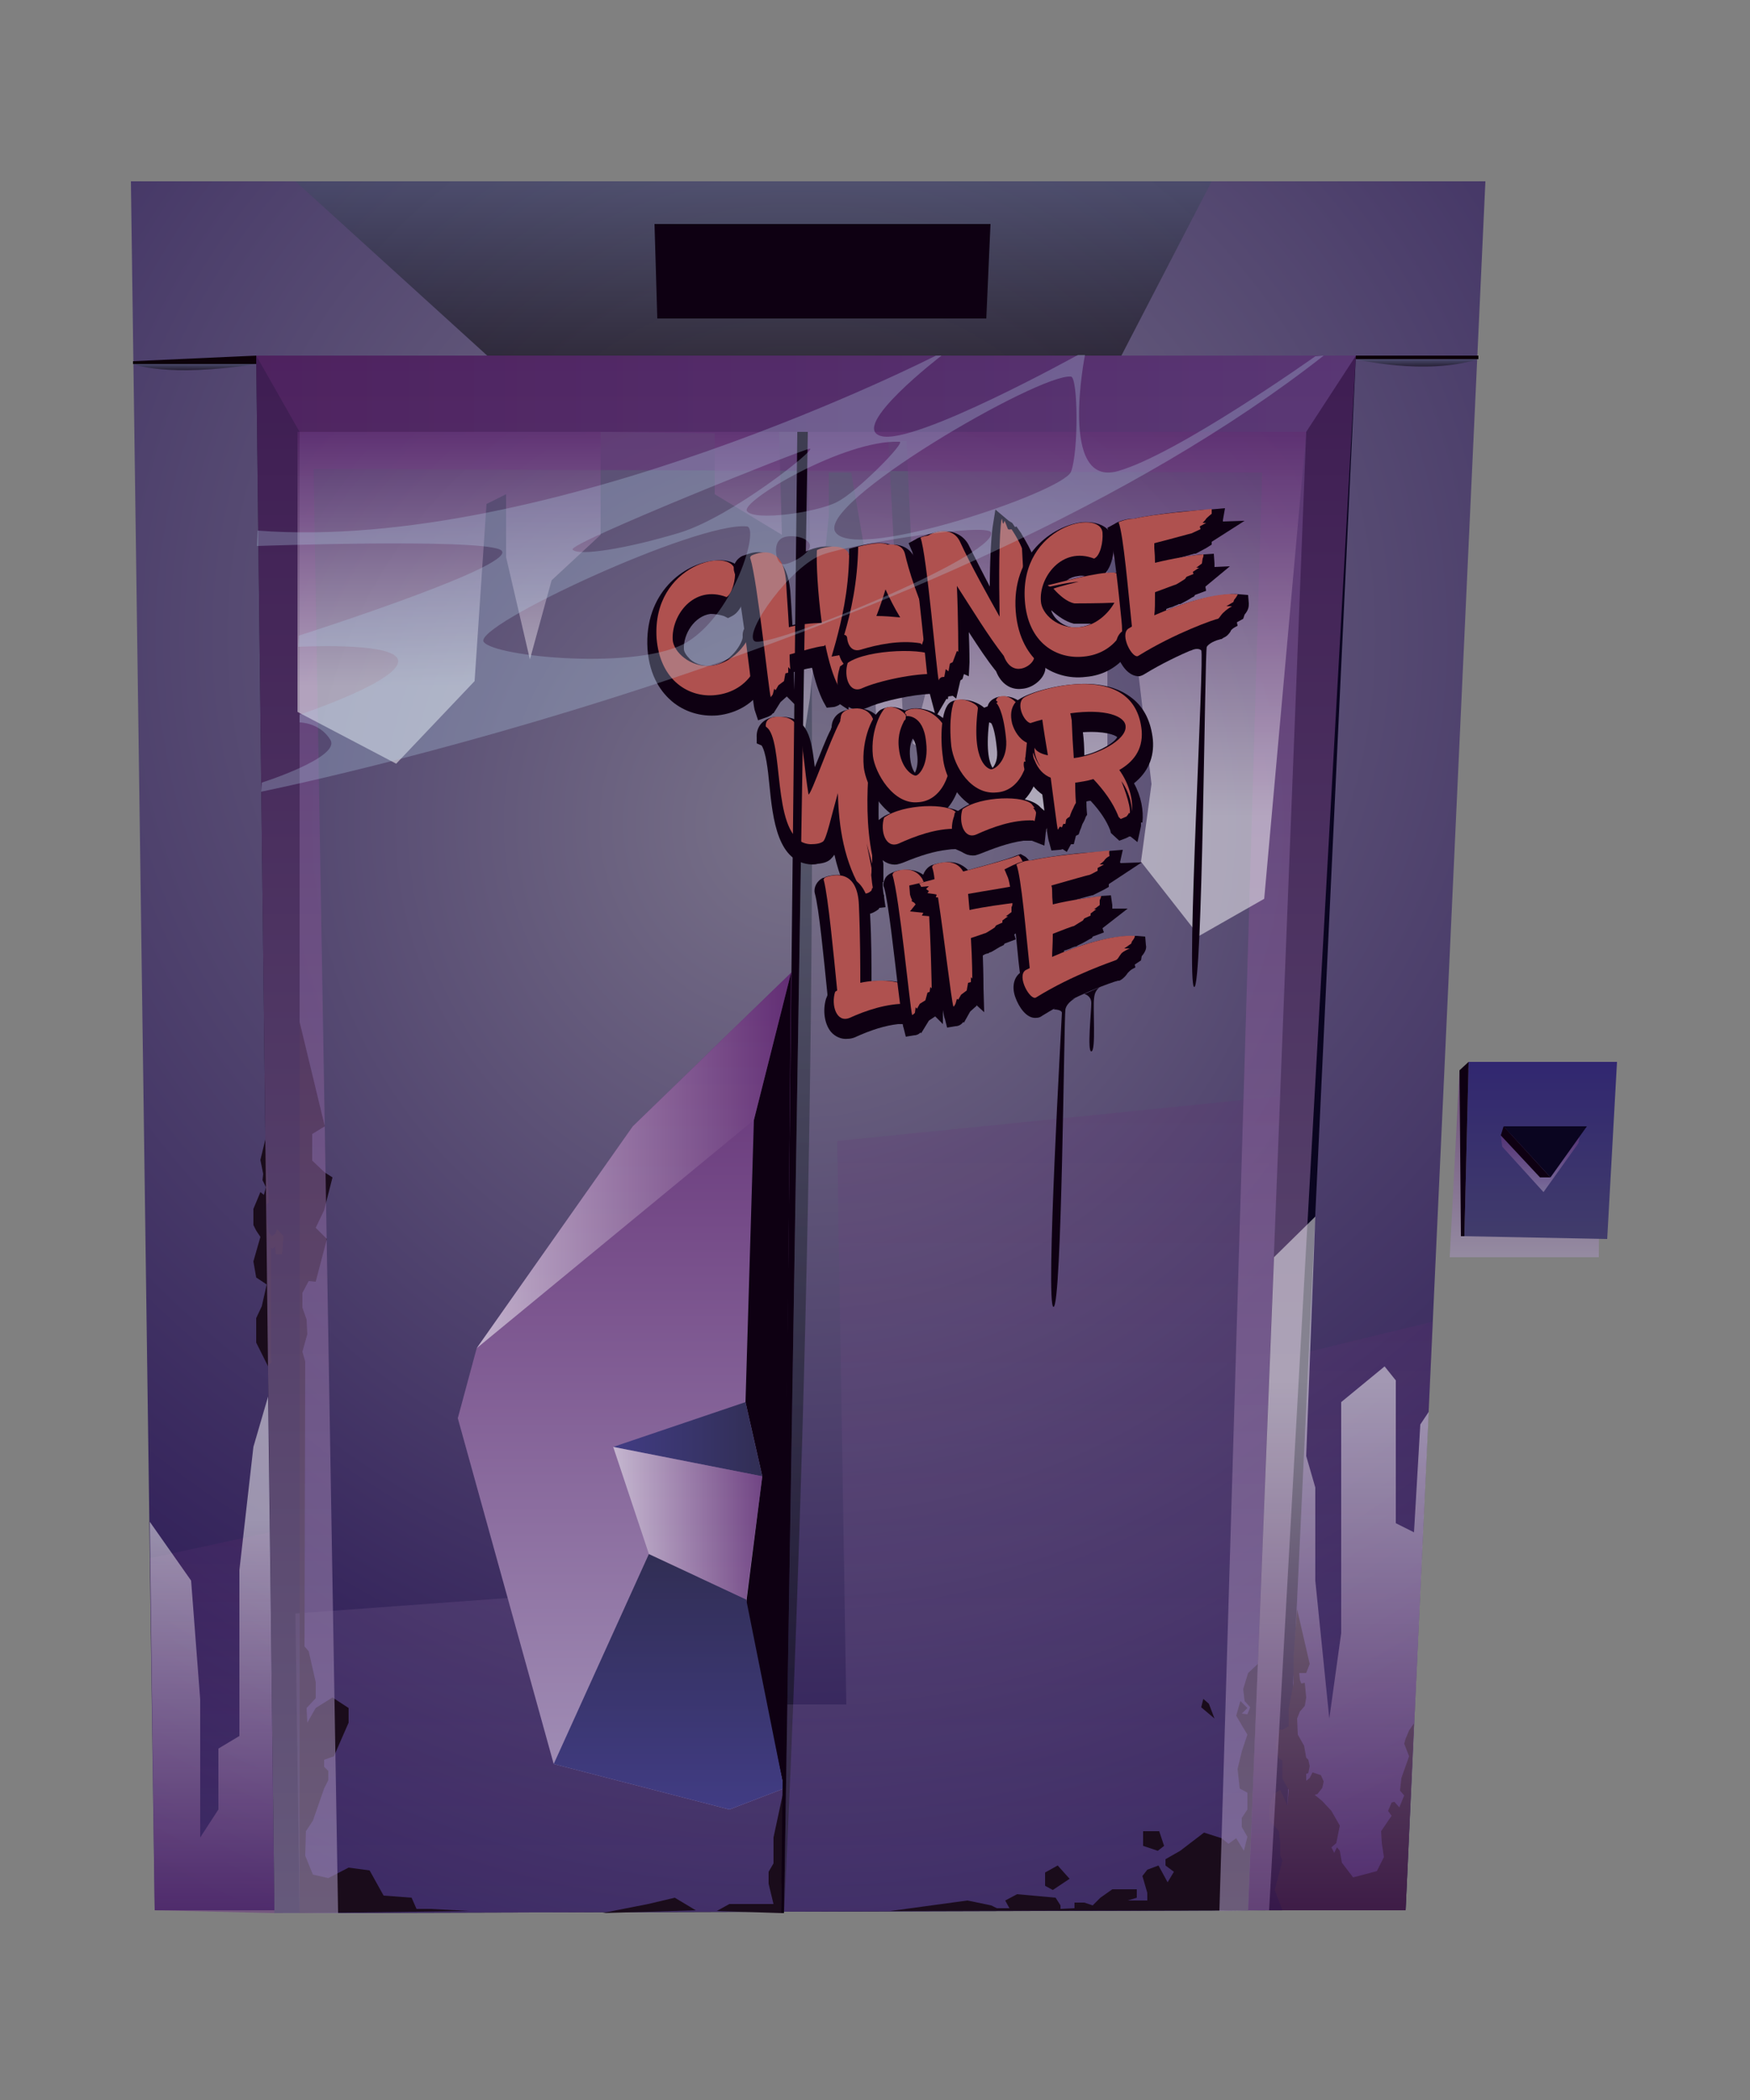 <svg version="1.2" xmlns="http://www.w3.org/2000/svg" viewBox="0 0 250 300" width="250" height="300"><rect x="0" y="0" width="250" height="300" fill="#808080" stroke="none"/><defs><clipPath clipPathUnits="userSpaceOnUse" id="cp1"><path d="m604 350h-900v-400h900z"/></clipPath><linearGradient id="P" gradientUnits="userSpaceOnUse"/><radialGradient id="g1" cx="0" cy="0" r="1" href="#P" gradientTransform="matrix(195.688,0,0,195.688,114.497,91.767)"><stop stop-color="#797289"/><stop offset="1" stop-color="#231050"/></radialGradient><radialGradient id="g2" cx="0" cy="0" r="1" href="#P" gradientTransform="matrix(166.446,0,0,166.446,113.97,118.122)"><stop stop-color="#797289"/><stop offset="1" stop-color="#231050"/></radialGradient><linearGradient id="g3" x2="1" href="#P" gradientTransform="matrix(157.051,0,0,10.897,36.616,50.785)"><stop stop-color="#541d5e"/><stop offset="1" stop-color="#8e83c9"/></linearGradient><linearGradient id="g4" x2="1" href="#P" gradientTransform="matrix(0,-211.602,4.017,0,-5450.705,273.274)"><stop/><stop offset="1" stop-color="#434f67"/></linearGradient><linearGradient id="g5" x2="1" href="#P" gradientTransform="matrix(0,-116.698,140.698,0,64.119,273.274)"><stop stop-color="#a392b8"/><stop offset="1" stop-color="#612c73"/></linearGradient><linearGradient id="g6" x2="1" href="#P" gradientTransform="matrix(0,-84.138,21.51,0,28.667,272.93)"><stop stop-color="#a392b8"/><stop offset="1" stop-color="#612c73"/></linearGradient><linearGradient id="g7" x2="1" href="#P" gradientTransform="matrix(0,-54.373,17.791,0,-52.843,273.268)"><stop stop-color="#a392b8"/><stop offset="1" stop-color="#612c73"/></linearGradient><linearGradient id="g8" x2="1" href="#P" gradientTransform="matrix(0,-1.068,17.622,0,202.366,52.374)"><stop/><stop offset="1" stop-color="#434f67"/></linearGradient><linearGradient id="g9" x2="1" href="#P" gradientTransform="matrix(0,-0.89,17.622,0,27.804,52.866)"><stop/><stop offset="1" stop-color="#434f67"/></linearGradient><linearGradient id="g10" x2="1" href="#P" gradientTransform="matrix(0,-24.93,131.058,0,105.239,50.785)"><stop/><stop offset="1" stop-color="#434f67"/></linearGradient><linearGradient id="g11" x2="1" href="#P" gradientTransform="matrix(0,-120.532,48.613,0,-59.671,258.521)"><stop stop-color="#a392b8"/><stop offset="1" stop-color="#612c73"/></linearGradient><linearGradient id="g12" x2="1" href="#P" gradientTransform="matrix(21.286,0,0,10.593,87.568,200.263)"><stop stop-color="#413c84"/><stop offset="1" stop-color="#312e54"/></linearGradient><linearGradient id="g13" x2="1" href="#P" gradientTransform="matrix(0,-36.535,32.932,0,75.28,258.522)"><stop stop-color="#413c84"/><stop offset="1" stop-color="#312e54"/></linearGradient><linearGradient id="g14" x2="1" href="#P" gradientTransform="matrix(44.959,0,0,53.67,68.053,138.976)"><stop stop-color="#efecf3"/><stop offset="1" stop-color="#612c73"/></linearGradient><linearGradient id="g15" x2="1" href="#P" gradientTransform="matrix(21.286,0,0,21.786,87.568,206.655)"><stop stop-color="#efecf3"/><stop offset="1" stop-color="#612c73"/></linearGradient><linearGradient id="g16" x2="1" href="#P" gradientTransform="matrix(0,-222.489,157.092,0,-42.455,273.274)"><stop stop-color="#a392b8"/><stop offset="1" stop-color="#612c73"/></linearGradient><linearGradient id="g17" x2="1" href="#P" gradientTransform="matrix(0,72.01,-73.91,0,114.567,61.672)"><stop stop-color="#612c73"/><stop offset=".76" stop-color="#fff"/></linearGradient><linearGradient id="g18" x2="1" href="#P" gradientTransform="matrix(0,-73.742,17.786,0,-122.607,273.268)"><stop stop-color="#612c73"/><stop offset=".76" stop-color="#fff"/></linearGradient><linearGradient id="g19" x2="1" href="#P" gradientTransform="matrix(0,-99.131,25.808,0,.586,272.926)"><stop stop-color="#612c73"/><stop offset=".76" stop-color="#fff"/></linearGradient><linearGradient id="g20" x2="1" href="#P" gradientTransform="matrix(0,47.471,-69.304,0,60.824,61.672)"><stop stop-color="#612c73"/><stop offset=".76" stop-color="#fff"/></linearGradient><linearGradient id="g21" x2="1" href="#P" gradientTransform="matrix(0,-26.668,21.474,0,201.377,179.599)"><stop stop-color="#a392b8"/><stop offset="1" stop-color="#612c73"/></linearGradient><linearGradient id="g22" x2="1" href="#P" gradientTransform="matrix(0,-25.283,21.785,0,205.391,176.995)"><stop stop-color="#413c6b"/><stop offset="1" stop-color="#312770"/></linearGradient><linearGradient id="g23" x2="1" href="#P" gradientTransform="matrix(0,-8.775,11.368,0,216.753,170.289)"><stop stop-color="#a392b8"/><stop offset="1" stop-color="#612c73"/></linearGradient></defs><style>.a{fill:url(#g1)}.b{fill:#0a0520}.c{fill:url(#g2)}.d{opacity:.5;mix-blend-mode:multiply;fill:url(#g3)}.e{fill:#0c0109}.f{opacity:.5;mix-blend-mode:screen;fill:url(#g4)}.g{opacity:.2;mix-blend-mode:multiply;fill:url(#g5)}.h{opacity:.2;mix-blend-mode:multiply;fill:url(#g6)}.i{opacity:.2;mix-blend-mode:multiply;fill:url(#g7)}.j{opacity:.5;mix-blend-mode:screen;fill:url(#g8)}.k{opacity:.5;mix-blend-mode:screen;fill:url(#g9)}.l{opacity:.5;mix-blend-mode:screen;fill:url(#g10)}.m{fill:#0e0012}.n{mix-blend-mode:multiply;fill:url(#g11)}.o{fill:url(#g12)}.p{fill:url(#g13)}.q{opacity:.6;mix-blend-mode:multiply;fill:url(#g14)}.r{opacity:.6;mix-blend-mode:multiply;fill:url(#g15)}.s{fill:#1a0c1b}.t{opacity:.6;mix-blend-mode:multiply;fill:url(#g16)}.u{opacity:.5;mix-blend-mode:multiply;fill:url(#g17)}.v{opacity:.5;mix-blend-mode:multiply;fill:url(#g18)}.w{opacity:.5;mix-blend-mode:multiply;fill:url(#g19)}.x{opacity:.5;mix-blend-mode:multiply;fill:url(#g20)}.y{fill:#af514f}.z{opacity:.6;mix-blend-mode:multiply;fill:url(#g21)}.A{fill:url(#g22)}.B{opacity:.6;mix-blend-mode:multiply;fill:url(#g23)}.C{opacity:.3;fill:#adcce3}</style><g clip-path="url(#cp1)"><path class="a" d="m22.1 272.9l-3.4-247h193.5l-11.4 247z"/><path class="b" d="m39.2 273.3l-2.6-222.5h157.1l-10.5 222.1z"/><path class="c" d="m42.8 273.3v-211.6h143.8l-8.3 211.2z"/><path class="d" d="m36.6 50.8l6.2 10.9h143.8l7.1-10.9z"/><path class="e" d="m36.6 50.8l-17.6 0.8v0.4h17.6z"/><path class="e" d="m193.7 50.8h17.5v0.5h-17.6z"/><path class="f" d="m115.4 61.7l-3.4 211.6c0 0 5.9-113.2 3.4-211.6z"/><path class="g" d="m42.2 230.5l56.2-4.1v17.1h22.5l-1.3-80.5 63.3-6.4-4.6 116.3-135.5 0.4z"/><path class="h" d="m204.7 188.8l-17.7 4.3-3.8 79.8h17.6z"/><path class="i" d="m38.5 218.9l-17.1 3.7 0.7 50.3 17.1 0.4z"/><path class="j" d="m193.6 51.3c0 0 10 2.4 17.6 0z"/><path class="k" d="m36.6 52h-17.6c0 0 4.8 2 17.6 0z"/><path class="l" d="m42.2 25.9l27.4 24.9h90.6l12.9-24.9z"/><path class="m" d="m93.5 32l0.4 13.5h47l0.6-13.5z"/><path class="n" d="m114 138l-23.6 22.9-22.3 31.7-2.7 10 13.7 49.4 25.1 6.5 7.8-3z"/><path class="m" d="m113 139l-5.3 21-1.2 40.3 2.4 10.6-2.4 18.9 5.5 25.7z"/><path class="o" d="m108.9 210.9l-21.3-4.2 18.9-6.4z"/><path class="p" d="m106.6 228.5l-13.9-6.5-13.6 30 25.1 6.5 7.8-3z"/><path class="q" d="m107.7 160l-39.6 32.6 22.3-31.7 22.6-21.9z"/><path class="r" d="m87.6 206.7l5.1 15.3 13.9 6.5 2.3-17.6z"/><path class="s" d="m42.8 273.3v-107-20.3l3.6 14.9-1.8 1.1v3.8l1.8 1.7 1.1 0.7-1.2 4.7-1.2 2.5 1.6 1.6-1.6 6.1-1-0.1-0.9 1.7v2.1l0.6 1.7 0.1 2.1-0.7 2.5 0.4 1.4-0.1 40.7 0.6 0.7 1 4.4v2.3l-1.3 1.4 0.1 2.1 1.2-2.1 2.4-1.5 2.3 1.5v2.1l-2.1 4.8-1.4 0.5v1l0.6 0.6v1.3l-0.6 1.2-1.6 4.6-1 1.5-0.1 3.5 1.1 2.7 2.2 0.5 2.9-1.5 3 0.4 2 3.6 4 0.3 0.7 1.6h2l5.5 0.3z"/><path class="s" d="m102.4 273l1.8-1h2.3 4l-0.7-2.9v-1.7l0.7-1.2v-3.7l1.5-7-0.4 17.8z"/><path class="s" d="m99.4 272.9l-3-1.8-3.8 0.9-4.6 0.9-1.9 0.4z"/><path class="s" d="m183.2 272.9l-1.1-2.9 1.1-4.2-0.3-0.7v-1.7l-0.2-1.8-1.4-1.6v-1.8l0.6-1.9 1-0.6 1 2.2 0.2-2.2-0.9-1.6v-2.6l-0.5-0.3-0.5-1.9 0.5-2.2h0.5l0.9-0.5v-2.5l0.7-3.7v-3.9l0.5-6.6 1.8 7.8-0.5 1.3h-1l0.1 1 0.2 0.5 0.5-0.1 0.2 2.1-0.2 1.2-0.7 0.8-0.4 1 0.1 2.3 0.9 1.6 0.3 1.7 0.3 0.3 0.2 0.9-0.2 1-0.3 0.1v1l0.5-0.4 0.4-0.8 1.2 0.4 0.4 0.9-0.2 0.9-0.7 0.9-0.4 0.1 1.1 0.9 1.3 1.4 1.2 2.1-0.5 2.5-0.7 0.6 0.4 0.8 0.4-0.8 0.4 0.5 0.3 1.7 1.6 2.1 3.4-0.9 1-2-0.3-2-0.1-1.7 1.5-2.2-0.5-0.7 0.5-1.2 0.4-0.1 0.7 0.8 0.7-1.7-0.6-0.7 0.2-1.8 1.1-3.1-0.7-1.8 0.2-0.7 0.5-1.2 0.7-1-1.2 26.7z"/><path class="s" d="m38.3 195.2l-1.7-3.4v-3.5l0.8-1.7 0.7-3.1-1.5-1-0.4-2.3 1-3.5-0.6-0.9-0.4-0.8v-2.3l1-2.4 0.5 0.4 0.3-1.1-0.5-1 0.1-0.9-0.4-2 0.7-2.9 0.5 7.9v1.1l-0.3 0.2v1.8l0.3 2.2 0.4 0.6 0.5-0.3 0.3-0.7 0.9 1-0.2 2.6h-0.9l-0.1-1.1-0.4 0.3-0.2-0.2v15.8l0.1 0.6z"/><path class="s" d="m127.2 273l11-1.5 3.4 0.7 0.8 0.4h1.8l-0.6-1.1 1.7-0.9 5.5 0.5 0.7 1.1v0.5l2-0.1v-0.8h1.4l1.2 0.4 1.1-1.1 1.7-1.2h3.5v1.2l-1.3 0.4h2.8v-1.1l-0.7-2.4 0.7-0.9 1.6-0.6 1.3 2.4 0.9-1.5-1.2-0.9v-0.9l2.1-1.2 3.4-2.6 2.5 0.8 1 0.8 1.1-0.8 1.1 1.8 0.5-2-0.8-1.4v-1.3l0.8-1.2v-2.4l-1.1-0.6-0.3-2.8 0.6-2.5 0.8-2.4-0.6-1-1-1.7 0.6-2.1 1 1-0.8 0.8 0.8 0.1 0.4-1-0.8-0.9-0.2-1.7 0.7-2.3 1.4-1.3-1.4 35.2z"/><path class="t" d="m181.3 272.9l12.4-222.1h-157.1l2.6 222.5h9.1l-3.5-206.3 135.5 0.5-6.1 205.5z"/><path class="s" d="m149.3 269.4v-1.9l1.8-1 1.7 1.9-2.4 1.6z"/><path class="s" d="m163.3 263.7v-2.1h2.3l0.7 2.1-0.9 0.7z"/><path class="s" d="m173.5 245.5l-1.9-1.6 0.3-1.2 0.8 0.7z"/><path class="u" d="m186.6 61.7l-6 66.7-9.3 5.3-8.3-10.6 1.5-11.1-3.5-29.5-2.8-3.9v14.6 18.8l-9.2 7-18.6-12.8 3.3-13-3.3-10.7-0.9-19.5-2.6-0.1 2.6 49.1-3.8 1.3-1.5-30.8-2.6-15h-3.2v6.2l-2.7 26-3 19.3 2.7-57.3z"/><path class="v" d="m39.2 273.3l-0.5-42.4-0.4-31.4-2.1 7.2-2 17.6v12.1 11.6l-3 1.8v8.7l-2.6 4v-4-15.7l-1.3-17-5.9-8.4 0.7 55.5z"/><path class="w" d="m178.3 272.9l3.7-93.3 5.9-5.8-1.3 34.2 1.3 4.5v13.3l2 19.7 1.7-12.2v-33l6.2-5.1 1.6 2v20.4l2.6 1.3 0.9-15.4 1.2-1.8-3.3 71.2z"/><path class="x" d="m42.5 61.7v40l14.1 7.4 11.2-11.8 1.7-25.3 2.8-1.4v9l3.4 14.6 3.1-11.3 7-6.5v-14.7l16.3 0.2v8.7l9.6 5.8-0.4-14.7z"/><path class="m" d="m102.5 102.2c-2.4 0.2-4.7-0.5-6.5-2-1.4-1.2-3.2-3.4-3.5-7.5-0.5-8 5.2-12.2 9.5-12.6 1.5-0.2 2.7 0.1 3.5 0.8 0.6 0.5 1 1.2 1.1 2 0.1 1.3-0.3 4.2-2 5.1l-0.6 0.3-0.6-0.3q-1-0.3-1.9-0.3c-2.3 0.3-3.9 2.9-3.8 5q0 0.6 0.9 1.5c0.8 0.7 1.9 1 3 0.9 2.8-0.3 4.5-3.3 4.5-4.1-0.1-1.4 0.8-1.9 1.4-2 0.5 0 1.2 0.1 1.8 1.1l0.1 0.1 0.1 0.2c1 2.7 0.9 5.6-0.5 7.9-1.4 2.2-3.7 3.6-6.5 3.9z"/><path class="y" d="m102.2 99.3c-3.7 0.4-7.9-2-8.4-8.1-0.7-10.7 10.9-13.2 11.2-9.6 0.1 1.2-0.4 3.2-1.2 3.7-4.7-1.8-7.9 2.6-7.7 6.1 0.1 1.7 2.5 4 5.5 3.7 3.6-0.4 5.9-4.2 5.8-5.6-0.1-1 0.6 0 0.6 0 1.8 4.7-0.9 9.3-5.8 9.8z"/><path class="m" d="m107.8 101.4c-0.1-0.4-0.3-1.8-0.7-5.5-0.6-4.9-1.6-12.3-2.2-14.2-0.3-0.9 0.3-1.9 1.2-2.3 0.4-0.1 1-0.4 1.8-0.5 1.2-0.1 2.3 0.2 3.1 0.9q1.6 1.4 1.9 4.6c0.1 1.4 0.2 3 0.3 4.9q0.5-0.1 1-0.2 0.4 0 0.7 0c-0.5-4-0.6-7.7-0.5-9.1v-0.8l0.7-0.4c0.6-0.3 1.5-0.6 2.4-0.7 2.1-0.2 3.6 0.4 4.1 1.7 0.5 1 0.4 2.2 0.4 4.3v0.7c-0.2 5.8 0.4 11.1 0.4 11.1l0.1 0.3-0.4 1.3-0.1 1.2h-0.5l-0.3 2.7-1.2-0.8q-0.1 0.1-0.3 0.2c-0.2 0.1-0.5 0.2-0.6 0.2l-1 0.1-0.5-0.9q-0.9-1.8-1.6-4.8c-0.8 0.1-1.7 0.4-2.6 0.6 0 0.6 0.2 4.7 0.2 4.7l-1.2-1.2-0.9 0.8-1 1.6h-0.1c-0.2 0.3-0.5 0.4-0.7 0.5l-1.4 0.5z"/><path class="y" d="m121.4 83.3c-0.2 6 0.4 11.3 0.4 11.3v0.3h-0.2l-0.1 0.9h-0.2l-0.2-0.1-0.2 1.8-0.3-0.2-0.2 0.2-0.3 0.1c0 0 0 0.4-0.1 0.5q-0.1 0-0.2 0c-0.8-1.5-1.4-3.6-1.9-6q-0.1 0.2-0.3 0.2c-1.1 0.1-3.3 0.8-4.8 1.2 0 1.3 0.1 2.1 0.1 2.1l-0.3-0.3v0.8l-0.4 0.1-0.2 1.1-0.8 0.6-0.4 0.7-0.2-0.2-0.2 0.8c0 0-0.2 0.3-0.3 0.4-0.3-1.1-1.9-16.6-2.9-19.8-0.1-0.1 0-0.4 0.3-0.5 1.2-0.5 4.4-1.4 4.8 3.8 0.1 2.1 0.3 4.4 0.4 6.5 1.5-0.4 3.2-0.6 4.7-0.6-0.6-4.4-0.8-8.7-0.7-10.4 1.1-0.6 3.9-0.9 4.5 0.4 0.3 0.7 0.2 1.9 0.2 4.3z"/><path class="m" d="m123 101.4c-1 0.1-1.9-0.3-2.5-1.1-0.9-1.1-1.1-3-0.6-4.7l0.1-0.4c0 0 0.5-0.3 0.5-0.4q-0.4-0.5-0.6-1.2l-1.1 0.2 0.6-2.1c0.8-3 1.8-7.1 1.9-12.2v-1.1l1.1-0.3q1.5-0.4 2.5-0.5c1-0.1 1.7 0 2.3 0.2 1.9-0.1 3.2 0.8 3.7 2.5 0.4 1.8 1.7 6.6 4.4 12l1 1.9-1.4 0.1 0.7 0.6-0.1 0.2 1.4 1.3-1 0.4q0 0-0.1 0.1c0 0.2-0.1 1.1-0.1 1.1l-0.3 1.9-1.8-0.8q-0.7 0-1.7 0.1c-3 0.3-6.5 1.2-8 1.9q-0.5 0.2-0.9 0.3z"/><path fill-rule="evenodd" class="y" d="m134.3 95.2c-0.1 0.2-0.2 1.2-0.2 1.2l-0.3-0.1c-3-0.2-8.4 1-10.6 2-1.9 0.9-2.7-1.7-2.1-3.6 2.8-2 11.6-2.2 12.6-0.8 0.1 0.1-0.1 0-0.1 0l0.4 0.4-0.2 0.1c0 0 0.5 0.6 0.5 0.8zm-13.7-4.5c1-3.4 1.9-7.5 2-12.6 2.3-0.6 3.6-0.6 4.2-0.3 1.1-0.1 2.2 0.1 2.5 1.4 0.4 1.8 1.8 6.7 4.6 12.3l-0.5-0.4-0.2 0.3-0.3-0.1-0.3-0.2-0.2 0.3c0 0-0.2-0.2-0.3-0.4-0.1 0.2-0.4 1.1-0.4 1.1l-0.2-0.2c-3-0.5-6.2 0.2-8.5 0.9-1.3 0.4-1.9-0.6-2-1.8-0.1-0.2-0.2-0.3-0.4-0.3zm8-2.5c-0.8-1.3-1.5-2.7-2.1-4q-0.6 2-1.3 3.8c1.1 0 2.3 0.1 3.4 0.2z"/><path class="m" d="m132.8 99c-0.1-0.5-0.3-2-0.7-6-0.5-4.8-1.3-12.9-1.8-14.2l-0.5-1.2 1.1-0.6c0.1-0.1 0.6-0.3 1.3-0.5q1-0.4 2.1-0.6c1.9-0.2 3.5 0.6 4.2 2.2 0.9 1.8 1.9 3.8 2.9 5.7 0-3.6 0.2-7.1 0.4-8.5l0.4-2.5 1.9 1.6 0.5 0.3q0.2 0.3 0.4 0.6l0.2-0.1 0.7 1c0 0.1 0.9 1.4 1.5 2.8q0.1 0.1 0.1 0.4l0.1 0.2v0.2c0.5 10.2 1.3 13.3 1.6 14.4 0.1 0.6 0.2 1.1 0.1 1.6-0.3 1.3-1.8 2.5-3.3 2.6-1.6 0.2-3-0.7-3.7-2.5-1.3-1.6-2.6-3.6-3.9-5.6 0.1 2.5 0.1 4.2 0.1 4.3l-0.1 2-0.7-0.3-0.2 0.7-0.3 0.2-0.6 2.6-0.5-0.4-0.7 0.1-1.7 2.9z"/><path class="y" d="m147.7 94.1c-0.3 1.1-3.1 2.8-4.3-0.4-2.2-2.8-4.5-6.6-6.7-10 0.2 4.8 0.2 9.4 0.2 9.4l-0.2-0.1-0.6 1.6-0.4 0.2-0.2 1.1-0.4-0.3-0.2 1.1c0 0-0.4 0-0.5 0.1-0.1 0.1-0.2 0.1-0.3 0.4-0.3-1.2-1.7-18-2.6-20.4 0 0 0.4-0.2 1.1-0.3 1.5-0.9 3.6-1 4.5 0.8 1.7 3.7 4.2 8.1 5.7 10.8-0.1-5.3-0.1-12.1 0.3-14 0.1 0.1 0.1 0.6 0.2 0.7 0.1 0 0.2-0.4 0.2-0.4 0.1 0.1 0.4 1 0.5 1.2 0.2 0.1 0.5 0 0.5 0 0 0 0.9 1.3 1.4 2.5q0.1 0.2 0.1 0.3c0.7 14.2 1.9 14.8 1.7 15.7z"/><path fill-rule="evenodd" class="m" d="m155.1 96.7c-2.4 0.3-4.8-0.4-6.6-1.9-1.4-1.2-3.1-3.5-3.4-7.5-0.6-8 5.2-12.2 9.5-12.7 1.4-0.1 2.7 0.2 3.5 0.9 0.6 0.5 0.9 1.2 1 2 0.1 1-0.1 3.1-1.2 4.4q0.8-0.1 1.4-0.1c0.5 0 1.2 0.2 1.8 0.9 1 1 1.5 2.8 1.4 4 0.5 2.4 0 4.8-1.4 6.7-1.4 1.9-3.5 3.1-6 3.3zm-4.9-9.4c0.1 0.3 0.4 0.9 1 1.4 0.8 0.7 1.9 1.1 3 0.9q0.9-0.1 1.7-0.5-0.5 0-0.9 0c-0.6 0-1.1 0-1.2 0h-0.4c-1.2-0.3-2.3-1.1-3.2-1.9q0 0.1 0 0.1zm3.8-5q-0.9 0.1-1.6 0.6c0.8-0.2 1.7-0.4 2.6-0.6q-0.5-0.1-1 0z"/><path class="y" d="m154.8 93.8c-3.8 0.4-8-1.9-8.4-8.1-0.7-10.6 10.8-13.1 11.1-9.6 0.1 1.3-0.3 3.3-1.2 3.7-4.6-1.8-7.9 2.7-7.6 6.1 0.1 1.8 2.4 4 5.5 3.7 2.3-0.2 4.1-1.9 5-3.5-2 0.1-5.5 0.1-5.7 0.1-1.1-0.2-2.2-1.2-3-2.1-0.1 0 1.1-0.4 3.6-1-1.7 0.1-4 0.7-4.1 0.7q-0.3-0.1-0.3-0.2c1.8-0.4 7-1.9 9.4-1.8 1.2 0 1.9 2.4 1.8 3.6 0.9 4.2-1.7 8-6.1 8.4z"/><path class="m" d="m162.8 96.6c-1.6 0.1-2.7-1.7-3.1-2.8-0.5-1.6-0.3-2.9 0.6-3.6q0-0.8-0.1-1.7c-0.4-4-1.1-10.6-1.6-11.9l-0.4-1.2 1.1-0.6c0.1-0.1 1.1-0.6 2.3-0.7q0.2 0 0.4 0 2.1-0.5 6.7-1c1.6-0.1 3.1-0.3 4-0.3l2.3-0.2-0.3 1.7q0 0.1 0 0.2l3.1-0.1-4.7 3v0.4l-0.8 0.5q-1.1 0.6-1.3 0.7l-0.2 0.1h-0.2c-0.3 0.1-1.4 0.4-2.5 0.7 1.3-0.3 2.6-0.5 3.5-0.6h0.4l1.4-0.1 0.1 1.4c0 0.1 0 0.2 0 0.5l2.2-0.1-3.5 2.9 0.1 0.6-1.6 0.6-0.1 0.2-0.4 0.2c-0.1 0.1-1 0.6-1.4 0.8l-0.2 0.1h-0.2c-0.1 0.1-0.5 0.2-0.9 0.4q-0.4 0.1-0.9 0.3 0 0.1 0 0.2c2.2-0.9 5.3-1.9 8.1-2.2q1.3-0.2 2.4-0.1l1.2 0.1 0.1 1.2c0 0.4 0 0.9-0.6 1.6l-0.2 0.6-0.9 0.5 0.1 0.5c-0.2 0.1-0.6 0.3-0.8 0.5-0.1 0.1-0.2 0.2-0.2 0.3-0.2 0.3-0.5 0.7-1 0.9l-0.3 0.2h-0.1c-0.8 0.2-6 2-10.9 5q-0.3 0.2-0.7 0.3z"/><path class="y" d="m176.8 84.9c0 0.2-0.5 0.8-0.5 0.8l-0.1 0.3-1 0.6h0.8c0 0-0.7 0.4-1.1 0.8-0.5 0.4-0.6 0.8-0.9 1-0.3 0-6.1 2-11.4 5.3-0.8 0.5-2.7-3-1.4-3.9q0.2-0.1 0.5-0.3c-0.5-4.7-1.2-13.1-1.9-14.9 0 0 1.1-0.5 2.2-0.5 2.9-0.7 9.3-1.2 11.1-1.4 0 0.2 0 0.7 0 0.7 0 0-0.4 0.3-0.8 0.7 0 0.1-0.5 0.6-0.5 0.6h0.5l-0.9 0.5 0.1 0.4c0 0-1.1 0.5-1.3 0.6-0.1 0-2.9 0.8-5.3 1.4q0 0.4 0 0.7 0.1 1.1 0.1 2.1c2.4-0.6 5.4-1.1 6.9-1.2 0.1 0.2-0.1 0.6-0.1 0.6l-0.1 0.7-0.8 0.6h0.4l-0.9 0.6 0.1 0.3-1 0.4-0.2 0.3c0 0-0.9 0.6-1.3 0.8-0.1 0-1.6 0.6-3 1.1 0 1.5 0 2.6-0.1 3.3 3.7-1.6 8.6-3.3 11.9-3z"/><path class="m" d="m124 130.6c-0.7 0-1.4-0.3-1.7-0.9q-2.1-3.2-3.1-7.6-0.2 0.3-0.5 0.6-0.6 0.6-1.9 0.7-0.3 0.1-0.8 0.1c-4.9-0.2-5.6-6.4-6.1-11.5-0.2-2.1-0.5-4.6-1.1-5.5l-0.7-0.3v-0.8c-0.1-1.6 0.9-2.8 2.7-3q0.4 0 0.9 0c3.8 0.1 4.2 3.1 4.7 7.2 0.8-1.9 1.6-4.1 2.3-5.4q0-0.1 0.1-0.3c0-0.5 0.2-2.4 3-2.6 0.4-0.1 0.7-0.1 0.9-0.1 2.8 0.1 3.8 2.6 3.8 3.7v0.1q0 0.1-0.1 0.6c-1.1 6.8-1.2 13.1-0.2 17.8v0.1 0.5q0 0.4 0 0.8v1.2h-0.1c0 0.1 0 0.7 0 0.7 0.1 0.8 0.1 1.1 0.2 1.2q0 0.2 0 0.3l0.2 1.4-0.9 0.1q0 0.1-0.1 0.2c-0.4 0.3-0.9 0.6-1.5 0.7z"/><path class="y" d="m124.9 103.5c0 0.3-2 10.4-0.3 18.7q0 0.7 0 1.2l-0.8-2.9c0 0 0.7 3.4 0.7 3.5q0 0.5 0 1l-0.1-0.4c0 0 0.1 0.7 0.1 0.8 0.1 1.1 0.2 1.4 0.2 1.5 0 0.1 0 0-0.1-0.1 0 0.1-0.1 0.5-0.2 0.5-0.3 0.3-0.9 0.5-1.1 0.2-2.7-4.2-3.5-9.4-3.6-14.2-1 3.5-1.6 6.4-2.1 6.9-0.4 0.3-1 0.4-1.8 0.4-5.5-0.2-3.8-13.1-5.9-16.3-0.2-0.3-0.5-0.5-0.5-0.5-0.1-1 0.7-1.5 2.1-1.4 3.5 0.1 2.8 3.6 4 11.1 0.4 0 3-7.6 4.5-10.4 0.1-0.2 0-0.3 0.1-0.5 0-1.3 1.7-1.4 2.4-1.4 2.1 0.1 2.4 2 2.4 2.3z"/><path fill-rule="evenodd" class="m" d="m128.1 123.5c-0.9 0.1-1.8-0.3-2.4-1-0.9-1.2-1.2-3.1-0.6-4.7l0.1-0.5 0.4-0.2q0.7-0.6 1.6-0.9c-2.2-1.7-3.6-4.7-3.8-6.6-0.4-4.2 1.4-7.6 2.4-8.2q0.6-0.3 1.2-0.4c0.8-0.1 1.6 0.2 2.3 0.5q0.5-0.2 1.1-0.3c2.4-0.2 6.4 1.4 7 6.6 0.3 3.1-0.5 5.8-2 7.6 1.1 0.2 2 0.6 2.6 1.3l0.2 0.4 1.5 1.5-0.9 0.3q0 0.1-0.1 0.2c0 0.2-0.1 1.1-0.1 1.1l-0.3 1.9-1.8-0.8q-0.6 0-1.2 0.1c-1.8 0.2-3.8 0.8-6.2 1.8q-0.5 0.2-1 0.3zm2.3-18c-0.3 0.6-0.5 1.4-0.4 2.6 0.1 1.2 0.4 1.9 0.7 2.3 0.3-0.6 0.5-1.5 0.3-2.8-0.1-1.1-0.3-1.7-0.6-2.1z"/><path fill-rule="evenodd" class="y" d="m126.4 101.2c1.1-0.7 2.8 0.5 3 1q0 0 0 0.1c0.1-0.1 0.1-0.2 0.1-0.2 0 0-0.2-0.1-0.2-0.2 0-0.1 0-0.3 0.3-0.4 1.3-0.8 5.6 0 6.2 5.1 0.4 4.1-1.4 7.8-4.6 8-3.6 0.4-6.2-4.2-6.5-6.6-0.4-3.9 1.4-6.6 1.7-6.8zm2.8 1.7c-0.4 0.8-1 2-0.8 3.9 0.3 3.1 2 4 2.4 4 0.5 0 1.9-1.6 1.5-4.8-0.4-4.1-2.9-3.7-2.9-3.7 0 0.2 0 0.6-0.2 0.6zm-2.9 13.9c2.7-2 9.3-2.1 10.3-0.7 0.1 0.1-0.1 0-0.1 0l0.4 0.4-0.2 0.1c0 0 0.5 0.6 0.5 0.8-0.1 0.2-0.2 1.2-0.2 1.2l-0.3-0.2c-3-0.1-6.1 1.1-8.3 2.1-1.9 0.8-2.7-1.8-2.1-3.7zm3.1-14.5q-0.1 0-0.1 0z"/><path fill-rule="evenodd" class="m" d="m139.3 122.2c-1 0.1-1.8-0.3-2.4-1-0.9-1.1-1.2-3-0.6-4.6l0.1-0.5 0.4-0.2q0.8-0.6 1.7-1c-2.2-1.5-3.6-4.4-3.8-6.7-0.4-2.7-0.3-7 1.1-7.9q0.5-0.3 1.2-0.3c1.3-0.2 2.8 0.4 3.6 1.1l0.5-0.2c0.1-0.5 0.5-0.9 0.9-1.1q0.5-0.3 1.2-0.3c0.9-0.1 1.9 0.2 2.7 0.9 1.5 1.2 2.4 3.3 2.7 6.1 0.3 3.2-0.6 6-2.2 7.7 0.9 0.2 1.8 0.6 2.3 1.2l0.6 0.5v0.2l1.2 1.3-0.9 0.3q0 0.1 0 0.2v0.1c-0.1 0.1-0.1 0.6-0.2 0.9l-0.2 1.9-1.8-0.7q-0.6 0-1.2 0c-2.2 0.3-4.5 1.2-6 1.8q-0.5 0.2-0.9 0.3zm2-19c-0.5 4.2 0.1 5.9 0.5 6.5 0.4-0.5 0.8-1.3 0.6-2.8-0.2-2-0.5-3.1-0.8-3.6z"/><path fill-rule="evenodd" class="y" d="m136.4 100.1c1.1-0.6 3.4 0.5 3.3 1.1-1 7.9 1.6 8.7 1.9 8.7 0.6 0 2.5-1.4 2.1-4.6-0.4-3.9-1.3-4.8-1.3-4.8h-0.1c0 0 0.2-0.1 0.2-0.3-0.1 0-0.2-0.1-0.2-0.1 0-0.1 0-0.3 0.3-0.5 1.3-0.7 3.9 0.7 4.4 5.6 0.3 4.1-1.4 7.8-4.6 8-3.6 0.4-6.1-3.6-6.5-6.6-0.4-3.9 0.2-6.3 0.5-6.5zm1.1 15.5c2.6-1.9 9-2 10-0.6l-0.1-0.1 0.4 0.5h-0.2c0 0 0.5 0.6 0.4 0.8 0 0.2-0.2 1.1-0.2 1.1l-0.2-0.1c-3-0.1-5.9 1-8.1 2-1.8 0.8-2.6-1.8-2-3.6z"/><path fill-rule="evenodd" class="m" d="m151.8 121.3q-0.2 0.1-0.4 0.1l-1.2 0.1-0.3-1.1c-0.2-0.5-0.4-2-0.9-6.2l-0.1-0.7c-1-0.7-1.8-1.7-2.3-2.9q-0.5-1.2-0.3-1.8h0.2q-0.1-0.4 0-0.7l0.2-2c-1.1-0.5-1.8-1.7-2.1-2.7-0.3-1.2-0.2-2.3 0.5-3.1 0.9-1 4.6-2.2 7.9-2.5 3.7-0.4 6.7 0.3 8.8 2q2.5 2 2.9 5.9c0.2 2.5-0.7 4.6-2.7 6.2 1 1.8 1.4 3.9 1.2 5.6h-0.2q0 0.2 0 0.5l-0.5 2.3-1-0.8q-0.1 0-0.2 0c-0.1 0.1-0.6 0.3-0.6 0.3l-0.8 0.3-1.2-1.1-0.1-0.4c-0.5-1.3-1.4-2.7-2.8-4.2q-0.3 0-0.6 0.1c0 1 0.1 1.9 0.1 1.9l-0.2 0.3c0 0-0.1 0.4-0.4 0.9-0.1 0.1-0.2 0.6-0.4 1l-0.2 0.6-0.4 0.2-0.3 1.2h-0.4l-0.6 1.1zm2.9-16.7q0.2 1.6 0.2 3.3c2.4-0.6 4.4-1.9 4.7-2.6-0.3-0.3-1.8-0.9-4.9-0.7z"/><path fill-rule="evenodd" class="y" d="m159.9 110c1.3 1.8 2 4.1 1.8 5.9-0.1-2.6-1.5-4.3-1.5-4.3 0 0 1.4 3.4 1.2 4.6-0.1 0-0.1-0.1-0.1-0.1 0 0-0.3 0.6-0.5 0.6-0.2 0.1-0.7 0.3-0.7 0.3l-0.3-0.3c-0.8-2.1-2.2-3.9-3.6-5.4-1 0.3-1.9 0.4-2.5 0.5q-0.1 0-0.1 0c0 1.7 0.1 2.9 0.1 2.9 0 0-0.2 0.3-0.4 0.8-0.2 0.3-0.5 1.2-0.5 1.2 0 0-0.3 0.1-0.5 0.4 0 0.1-0.1 0.6-0.1 0.6h-0.3l-0.2 0.5c0 0-0.2-0.1-0.3-0.1-0.1 0.1-0.2 0.4-0.3 0.4-0.1-0.4-0.5-3.7-1-7.4-1-0.4-1.8-1.2-2.3-2.5-0.1-0.1-0.3-0.7-0.2-1.1 0.2 0.7 0.7 1.7 1 2-0.6-1-0.9-2.1-0.8-2.7 0.1 0.4 0.8 0.9 1.9 1.1-0.3-1.8-0.6-3.6-0.8-5.1q-0.8 0.2-1.7 0.5c-0.9-0.2-2-2.5-1.1-3.5 0.8-1 16-6.1 17 4.6 0.2 2.8-1.3 4.5-3.2 5.6zm-7-8.1q0.1 0.4 0.2 1 0.1 2.7 0.3 5.4c3.4-0.4 7.5-2.6 7.4-4.5 0-1.5-2.9-2.6-7.9-1.9z"/><path class="m" d="m121.1 148.4c-0.9 0.1-1.8-0.3-2.4-1-0.9-1.1-1.2-3-0.7-4.7l0.2-0.5v-0.2c-0.5-4.9-1.2-12.3-1.8-14.4-0.2-0.8 0.3-1.8 1.2-2.2h0.1c0.3-0.2 0.8-0.3 1.5-0.4 1.3-0.1 2.4 0.2 3.3 1q1.6 1.4 1.8 4.7c0.2 3.6 0.2 7.1 0.2 9.5 1.4-0.2 5.2-0.3 6.5 1.5l0.2 0.3 1.5 1.6-1 0.3q0 0.1 0 0.2c-0.1 0.2-0.2 1.1-0.2 1.1l-0.3 1.6-1.6-0.5q-0.7 0-1.3 0c-1.8 0.2-3.8 0.8-6.2 1.9q-0.5 0.2-1 0.2z"/><path class="y" d="m130.2 142.3c-0.1 0.2-0.3 1.2-0.3 1.2l-0.2-0.1c-3-0.1-6.1 1-8.3 2-1.9 0.8-2.7-1.8-2.1-3.7q0.1-0.1 0.3-0.2c-0.5-5.1-1.3-13.4-1.9-15.7-0.1-0.1 0-0.4 0.3-0.5 1.2-0.4 4.5-1.1 4.7 4 0.2 4.6 0.2 9.1 0.2 11.1 2.8-0.6 6-0.3 6.7 0.7 0.1 0-0.1 0-0.1 0l0.4 0.4-0.2 0.1c0 0 0.5 0.5 0.5 0.7z"/><path class="m" d="m129.4 148.1l-0.3-1.2c-0.2-0.5-0.3-1.9-0.8-5.7-0.6-5-1.4-12.4-2-14.4-0.2-0.3-0.1-0.8 0.1-1.2 0.2-0.5 0.7-0.8 1.2-1 0.4-0.2 0.9-0.3 1.4-0.3 1.2-0.2 2.4 0.2 3.2 0.9q1.8 1.4 2 4.7c0.4 5.8 0.5 12.6 0.5 12.7v3.7l-1.1-1.1-0.9 0.6-1.1 1.8-0.1-0.1c-0.2 0.2-0.5 0.4-0.9 0.4z"/><path class="y" d="m132.6 128.6c0.4 5.8 0.5 12.6 0.5 12.6l-0.2-0.2-0.1 0.7-0.3 0.1-0.3 1.1-0.8 0.5-0.4 0.7-0.2-0.2-0.1 0.8c0 0-0.3 0.3-0.4 0.3-0.3-1.1-1.8-16.8-2.8-20 0-0.1 0.1-0.4 0.4-0.5 1.1-0.4 4.3-1.1 4.7 4.1z"/><path class="m" d="m135.3 146.8l-0.3-1.2c-0.2-0.4-0.4-1.8-0.9-5.7-0.3-2.7-0.8-6.1-1.2-9l-1.2-0.1 0.2-0.4-1.9-0.2 0.8-1c0 0-0.2-0.3-0.3-0.3l-0.3-0.2 0.1-0.1q-0.2-0.4-0.3-0.8l-0.1-1.3 1.3-0.3q0.1 0 0.8-0.2-0.1-0.1-0.1-0.1c-0.3-0.8 0.3-1.9 1.2-2.3q0.9-0.3 1.8-0.4c1.4-0.2 2.5 0.2 3.4 1.1 5.2-1.4 6.5-1.9 6.7-2l0.8-0.3 0.7 0.4c0.9 0.7 1.9 2.9 1.5 4.7-0.1 0.5-0.6 1.6-1.9 2.1l0.2 1.1c0 0.1 0 0.3-0.1 0.5h2.1l-3.4 2.7 0.2 0.7-1.6 0.6-0.1 0.2-0.4 0.2c-0.1 0-1 0.6-1.4 0.8l-0.3 0.1-0.1 0.1c-0.2 0-0.5 0.1-0.8 0.3 0.1 2.6 0.1 4.6 0.1 4.7l0.1 3.4-1.1-1v0.1l-0.9 0.8-0.9 1.6-0.1-0.1c-0.2 0.3-0.6 0.6-1.1 0.6z"/><path class="y" d="m144.6 126.6c-0.2 0.1-3.5 0.6-6.3 1.1q0.1 1.1 0.2 2.3c2.3-0.5 4.8-0.8 6.2-1 0 0.2-0.2 0.6-0.2 0.6v0.7l-0.8 0.6h0.3l-0.8 0.6v0.3l-0.9 0.4-0.2 0.3c0 0-0.9 0.6-1.3 0.8-0.1 0-1.1 0.4-2.1 0.7 0.2 3.3 0.2 5.8 0.2 5.8l-0.2-0.2v0.7l-0.4 0.1-0.2 1.1-0.8 0.6-0.4 0.7-0.2-0.1-0.2 0.7c0 0-0.2 0.4-0.3 0.4-0.3-0.9-1.3-9.8-2.2-15.6h-0.3l0.1-0.4-0.5-0.1-0.8-0.1 0.2-0.3-0.4-0.3 0.4-0.4-1.1 0.1c0 0-0.2-0.4-0.3-0.5 0.3-0.1 1.1-0.3 2.2-0.6q-0.1-1-0.3-1.6c-0.1-0.1 0-0.4 0.3-0.5 0.9-0.3 3-0.9 4.1 1 3.4-0.9 7-1.9 7.9-2.3 0.6 0.4 2.3 4.1-0.9 4.4z"/><path class="m" d="m148.1 145.4c-1.5 0.2-2.6-1.7-3-2.8-0.6-1.5-0.3-2.9 0.6-3.6q-0.1-0.8-0.2-1.7c-0.4-4-1-10.6-1.5-11.9l-0.5-1.2 1.2-0.6c0.1 0 1.1-0.6 2.3-0.7q0.1 0 0.3 0 2.1-0.5 6.7-1c1.6-0.1 3.1-0.2 4-0.3l2.4-0.2-0.4 1.8q0 0 0.1 0.1l3-0.1-4.7 3.1v0.4l-0.7 0.4q-1.2 0.6-1.4 0.7l-0.2 0.1h-0.1c-0.3 0.1-1.5 0.4-2.6 0.7 1.4-0.3 2.7-0.4 3.5-0.5l0.4-0.1 1.4-0.1 0.2 1.4c0 0.1 0 0.3 0 0.5h2.2l-3.6 2.8 0.2 0.6-1.6 0.6-0.1 0.2-0.4 0.2c-0.2 0.1-1 0.6-1.5 0.8l-0.2 0.1-0.1 0.1q-0.3 0-0.9 0.3-0.5 0.2-0.9 0.3 0 0.1 0 0.2c2.2-0.9 5.3-1.9 8.1-2.2q1.3-0.1 2.3-0.1l1.2 0.1 0.1 1.2c0.1 0.4 0 0.9-0.6 1.6l-0.1 0.6-0.9 0.6 0.1 0.4c-0.2 0.1-0.6 0.3-0.8 0.5q-0.1 0.1-0.3 0.3c-0.2 0.3-0.5 0.7-1 1l-0.2 0.1h-0.2c-0.8 0.2-6 2-10.8 5q-0.4 0.3-0.8 0.3z"/><path class="y" d="m162.1 133.7c0.1 0.2-0.4 0.8-0.4 0.8l-0.1 0.3-1 0.7h0.8c0 0-0.8 0.3-1.2 0.7-0.4 0.5-0.5 0.9-0.9 1-0.2 0.1-6 2-11.3 5.3-0.8 0.5-2.8-3-1.5-3.9q0.2-0.1 0.6-0.3c-0.5-4.7-1.2-13.1-1.9-14.8 0 0 1-0.6 2.2-0.6 2.9-0.7 9.2-1.2 11.1-1.4-0.1 0.2 0 0.8 0 0.8 0 0-0.5 0.2-0.8 0.7-0.1 0.1-0.6 0.5-0.6 0.5h0.6l-0.9 0.5v0.4c0 0-1.1 0.6-1.2 0.6-0.2 0-2.9 0.8-5.4 1.5q0.1 0.3 0.1 0.6 0 1.1 0.1 2.1c2.4-0.6 5.4-1 6.9-1.2 0 0.2-0.2 0.6-0.2 0.6v0.7l-0.8 0.6h0.3l-0.8 0.6v0.3l-0.9 0.4-0.2 0.3c0 0-1 0.6-1.3 0.8-0.2 0-1.7 0.6-3 1.1 0 1.5-0.1 2.6-0.1 3.3 3.6-1.6 8.6-3.2 11.8-3z"/><path class="m" d="m111.6 273.3l2.3-211.6h1.5l-3.4 211.6z"/><path class="m" d="m150.5 144.2c0 0 1.2 0 1.2 0.5 0 0.6-2.4 42-1.2 42 1.2 0 1.5-41.6 1.7-42.5 0.2-1 1.4-1.6 1.4-1.6 0 0-2 0.5-3.1 1.6z"/><path class="m" d="m154.9 142c0 0 1 0.2 1 1.3 0 1.2-0.6 6.9 0 6.9 0.7 0 0.2-6.4 0.4-7.6 0.1-1.3 0.9-1.6 0.9-1.6z"/><path class="m" d="m170 93c0 0 1-0.6 1.6-0.1 0.5 0.5-2.2 47.8-1 48.1 1.2 0.3 1.5-48.1 1.8-48.6 0.3-0.5 1.3-0.9 1.3-0.9 0 0-2.6 0.4-3.7 1.5z"/><path class="z" d="m208.5 152.9l-1.4 26.7h21.3l0.2-26.4z"/><path class="A" d="m209.2 176.6l0.6-24.9h21.2l-1.4 25.3z"/><path class="B" d="m214.4 162.2l0.2 1.6 5.9 6.5 5-7 0.3-1.8z"/><path class="b" d="m214.8 160.9l6.7 7.3 5.2-7.3z"/><path class="m" d="m221.5 168.2h-1.5l-5.6-6 0.4-1.3z"/><path class="m" d="m209.8 151.7l-1.3 1.2 0.2 23.7h0.5z"/><path fill-rule="evenodd" class="C" d="m71.4 78.5c-3.7-1.6-34.7-0.5-34.7-0.5l0.1-2.2c41.7 3.2 96.9-25 96.9-25h0.8c0 0-13.4 10.3-8.6 11.5 4.8 1.3 28.1-11.6 28.1-11.6h1c0 0-3.8 19 4.7 16.6 8.5-2.4 28.2-16.4 28.2-16.4l1.2-0.1c-54.5 42.8-151.8 62.3-151.8 62.3l0.1-1.3c0 0 11.3-3.6 9.8-6.1-1.5-2.5-4.4-2.5-4.4-2.5v-1.1c0 0 15.3-5.1 14-8-1.1-2.4-14.2-1.7-14.2-1.7l0.1-1.6c0 0 32.9-10.5 28.7-12.3zm57.1-15.4c-7.9-0.3-22.7 8.5-21.8 9.9 1 1.5 10.1 0.2 12.9-1.3 2.8-1.4 9.9-8.6 8.9-8.6zm-20.7 28.5c1.8 1.2 34.4-12.1 33.8-15.5-0.3-1.5-19.4 1.5-24 3.1-4.5 1.5-11.5 11.2-9.8 12.4zm45.2-24.2c1.1-2.9 1-13.5 0-13.6-4.5-0.5-36.8 18.3-33.6 22.3 3.1 4.1 32.4-5.8 33.6-8.7zm-41.1 13.2c0.9 0.1 4-1.6 3.8-2.7-0.1-1.2-3.3-1.8-4.3-0.8-1 0.9-0.5 3.5 0.5 3.5zm-42.8 11.1c1.6 2.2 22.4 4.1 29.1 0 6.8-4.2 10.3-16.3 8.5-16.5-7.1-0.7-39.2 14.2-37.6 16.5zm12.7-13.2c0.7 1 7.7-0.1 15.3-2.4 7.5-2.3 19.6-12 18.6-12-0.9 0-34.5 13.5-33.9 14.4z"/></g></svg>